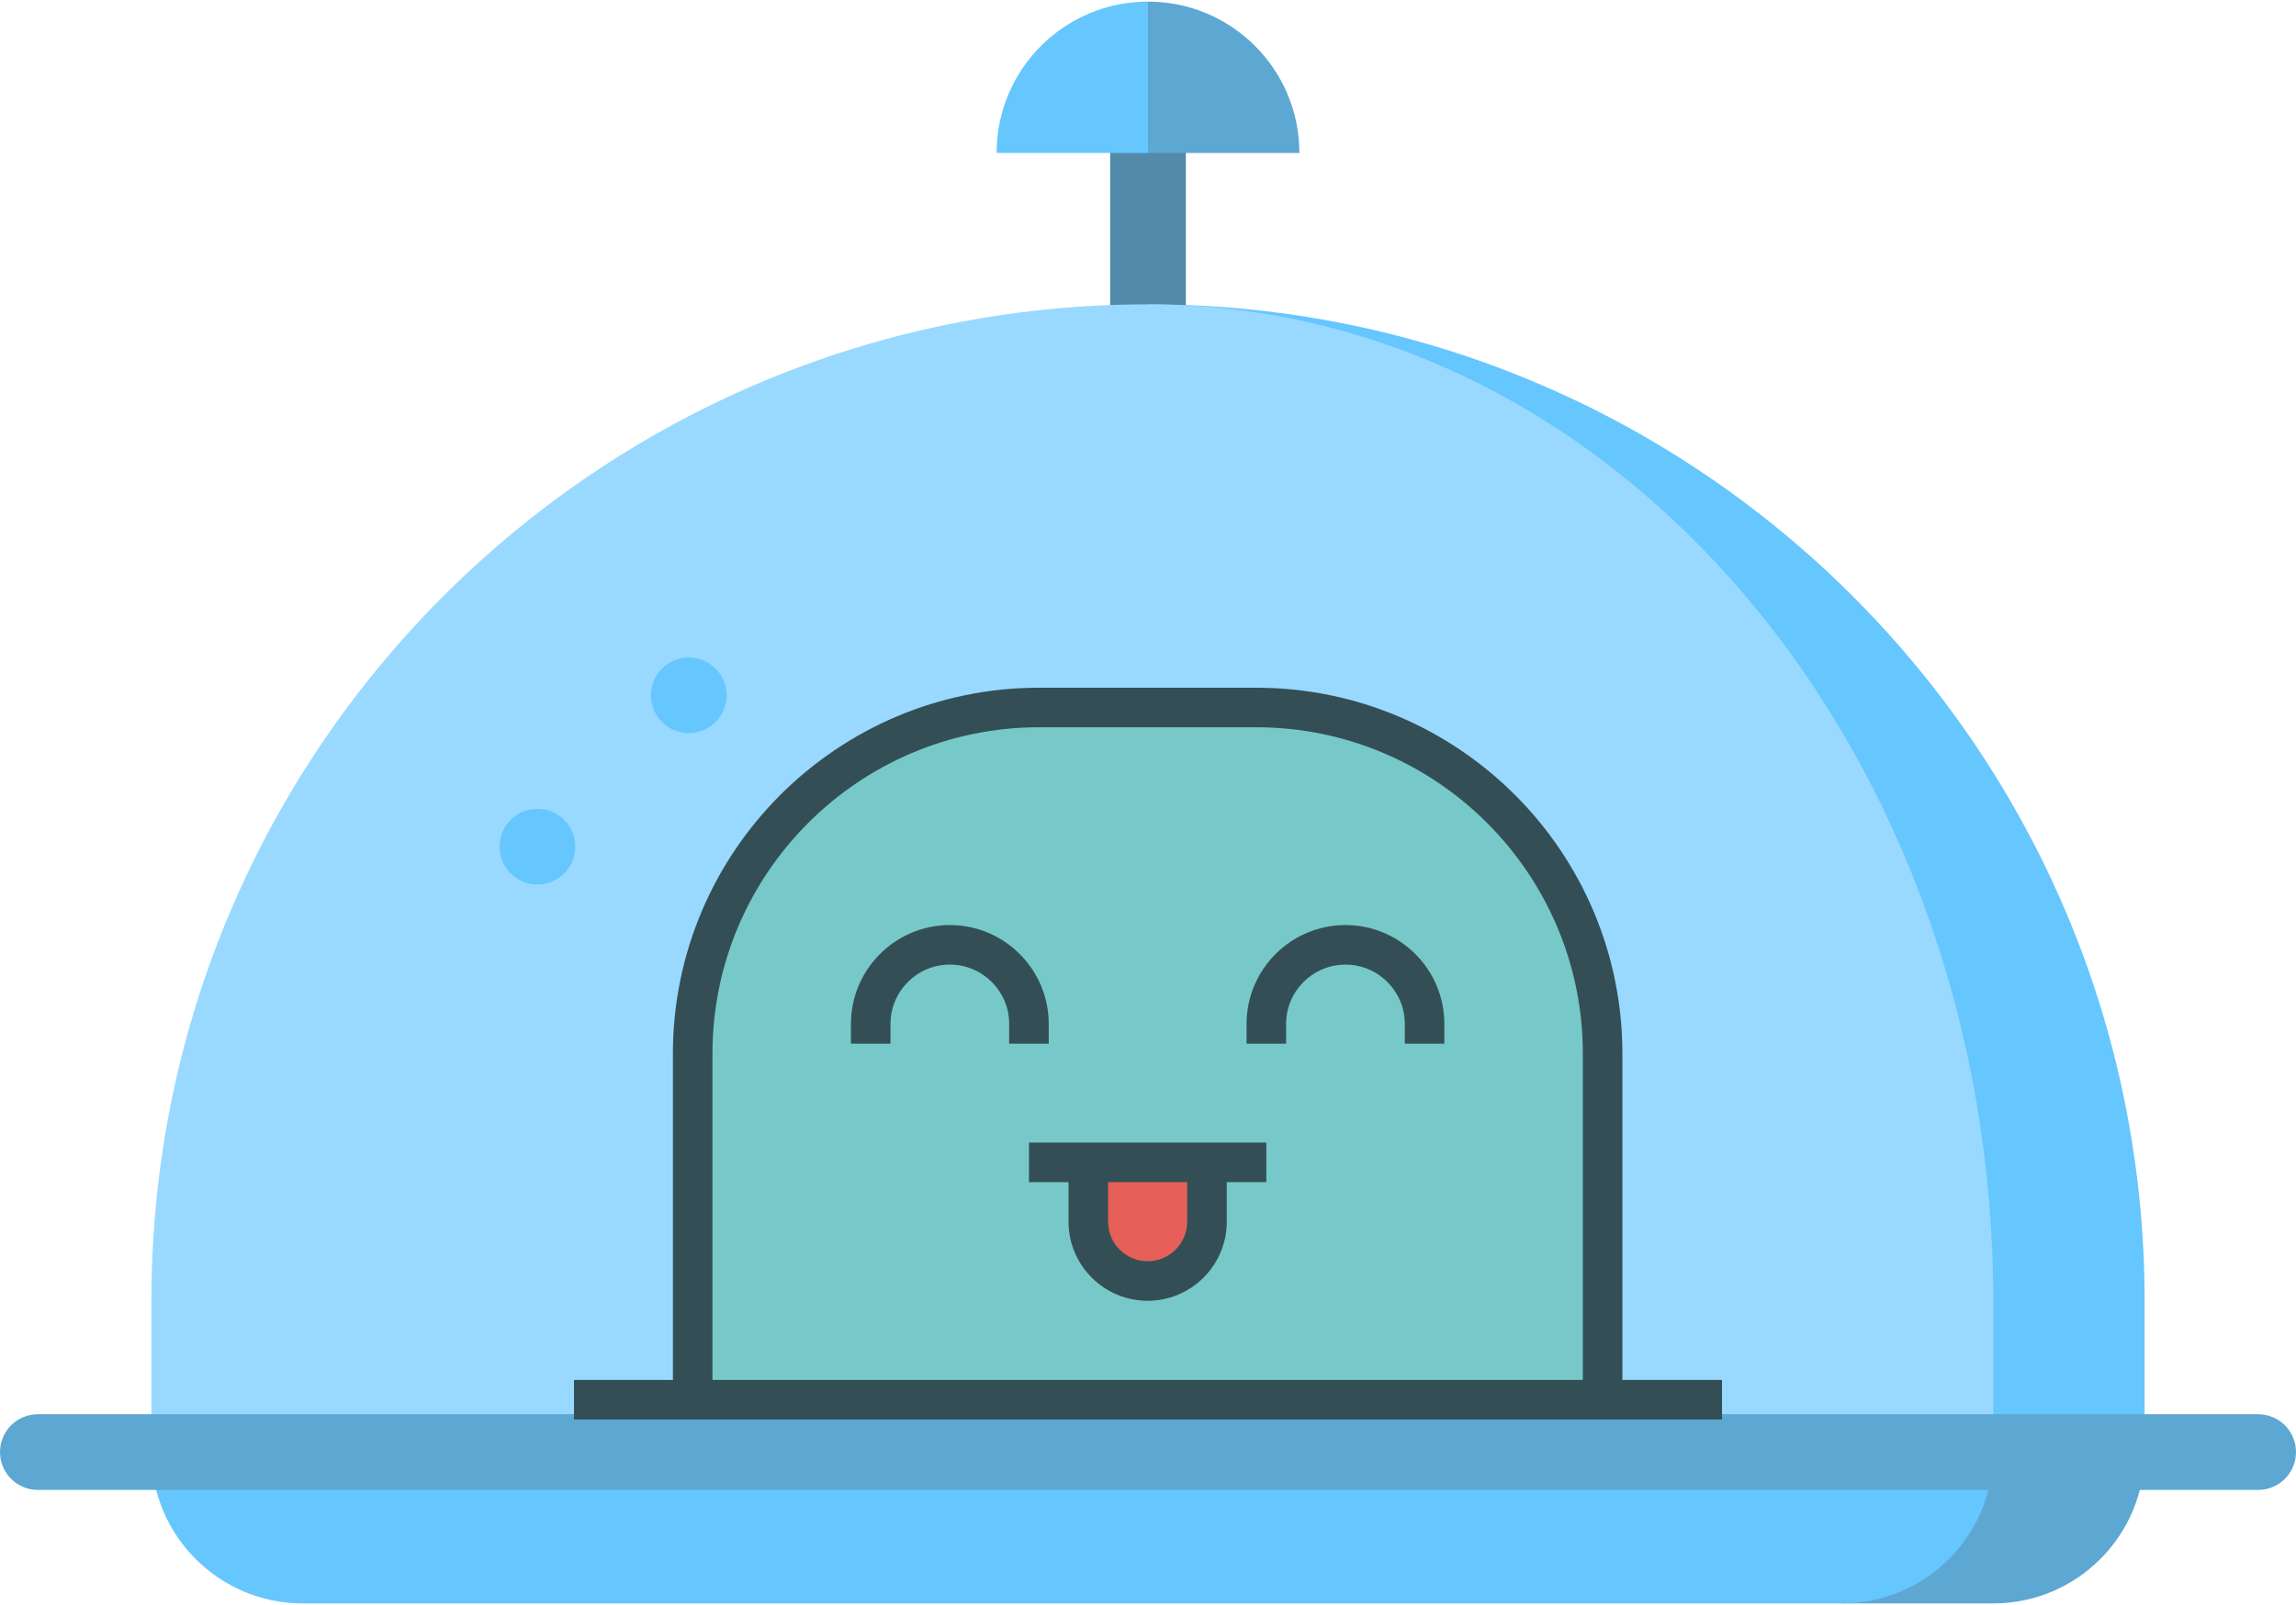 <?xml version="1.0" encoding="UTF-8"?>
<svg width="512px" height="358px" viewBox="0 0 512 358" version="1.1" xmlns="http://www.w3.org/2000/svg" xmlns:xlink="http://www.w3.org/1999/xlink">
    <!-- Generator: Sketch 41 (35326) - http://www.bohemiancoding.com/sketch -->
    <title>Group 2</title>
    <desc>Created with Sketch.</desc>
    <defs></defs>
    <g id="Page-1" stroke="none" stroke-width="1" fill="none" fill-rule="evenodd">
        <g id="Group-2">
            <g id="001-food">
                <rect id="Rectangle-path" fill="#5389A9" x="247.56" y="22.868" width="16.879" height="56.264"></rect>
                <path d="M256,67.879 L444.484,323.879 L478.242,323.879 L478.242,290.121 C478.242,167.38 378.74,67.879 256,67.879 Z" id="Shape" fill="#66C6FE"></path>
                <path d="M256,67.879 C133.26,67.879 33.758,167.38 33.758,290.121 L33.758,323.879 L444.483,323.879 L444.483,290.121 C444.484,167.38 360.097,67.879 256,67.879 Z" id="Shape" fill="#99D9FF"></path>
                <path d="M444.484,323.879 L410.726,357.637 L444.484,357.637 C463.129,357.637 478.242,342.523 478.242,323.879 L444.484,323.879 Z" id="Shape" fill="#5CA8D3"></path>
                <path d="M444.484,323.879 L33.758,323.879 C33.758,342.524 48.872,357.637 67.516,357.637 L410.725,357.637 C429.37,357.637 444.484,342.524 444.484,323.879 Z" id="Shape" fill="#66C6FE"></path>
                <path d="M503.56,332.319 L8.44,332.319 C3.778,332.319 0,328.541 0,323.879 C0,319.217 3.778,315.439 8.44,315.439 L503.56,315.439 C508.222,315.439 512,319.217 512,323.879 C512,328.541 508.222,332.319 503.56,332.319 Z" id="Shape" fill="#5CA8D3"></path>
                <g id="Group" transform="translate(111, 146)" fill="#66C6FE">
                    <circle id="Oval" cx="42.6" cy="9.088" r="8.44"></circle>
                    <circle id="Oval" cx="8.842" cy="42.846" r="8.44"></circle>
                </g>
                <path d="M256,0.363 L244.747,17.242 L256,34.121 L289.758,34.121 C289.758,15.477 274.645,0.363 256,0.363 Z" id="Shape" fill="#5CA8D3"></path>
                <path d="M222.242,34.121 L256,34.121 L256,0.363 C237.355,0.363 222.242,15.477 222.242,34.121 Z" id="Shape" fill="#66C6FE"></path>
            </g>
            <g id="people" transform="translate(128, 153)">
                <g id="Layer_1">
                    <path d="M233.787,154.783 L233.787,82 C233.787,37.002 197.17,0.395 152.159,0.395 L103.684,0.395 C58.673,0.395 22.056,37.002 22.056,82 L22.056,154.783 L0,154.783 L0,163.605 L26.466,163.605 L229.376,163.605 L256,163.605 L256,154.783 L233.787,154.783 L233.787,154.783 Z" id="Shape" fill="#334F55"></path>
                    <path d="M30.878,154.783 L30.878,82 C30.878,41.867 63.538,9.217 103.684,9.217 L152.159,9.217 C192.304,9.217 224.965,41.867 224.965,82 L224.965,154.783 L30.878,154.783 L30.878,154.783 Z" id="Shape" fill="#77C9C9"></path>
                    <path d="M114.688,101.85 L101.455,101.85 L101.455,110.672 L110.277,110.672 L110.277,119.494 C110.277,129.223 118.192,137.138 127.921,137.138 C137.65,137.138 145.566,129.223 145.566,119.494 L145.566,110.672 L154.388,110.672 L154.388,101.85 L141.155,101.85 L114.688,101.85 Z" id="Shape" fill="#334F55"></path>
                    <path d="M136.744,119.494 C136.744,124.359 132.787,128.316 127.921,128.316 C123.056,128.316 119.1,124.359 119.1,119.494 L119.1,110.672 L136.744,110.672 L136.744,119.494 L136.744,119.494 Z" id="Shape" fill="#E65F58"></path>
                    <g id="Group" transform="translate(61.5, 53)" fill="#334F55">
                        <path d="M44.366,26.794 L44.366,22.384 C44.366,10.223 34.471,0.328 22.311,0.328 C10.15,0.328 0.255,10.223 0.255,22.384 L0.255,26.794 L9.077,26.794 L9.077,22.384 C9.077,15.086 15.013,9.15 22.31,9.15 C29.607,9.15 35.543,15.086 35.543,22.384 L35.543,26.794 L44.366,26.794 Z" id="Shape"></path>
                        <path d="M110.532,0.328 C98.371,0.328 88.477,10.223 88.477,22.384 L88.477,26.794 L97.299,26.794 L97.299,22.384 C97.299,15.086 103.234,9.15 110.531,9.15 C117.829,9.15 123.764,15.086 123.764,22.384 L123.764,26.794 L132.587,26.794 L132.587,22.384 C132.588,10.223 122.693,0.328 110.532,0.328 Z" id="Shape"></path>
                    </g>
                </g>
            </g>
        </g>
    </g>
</svg>